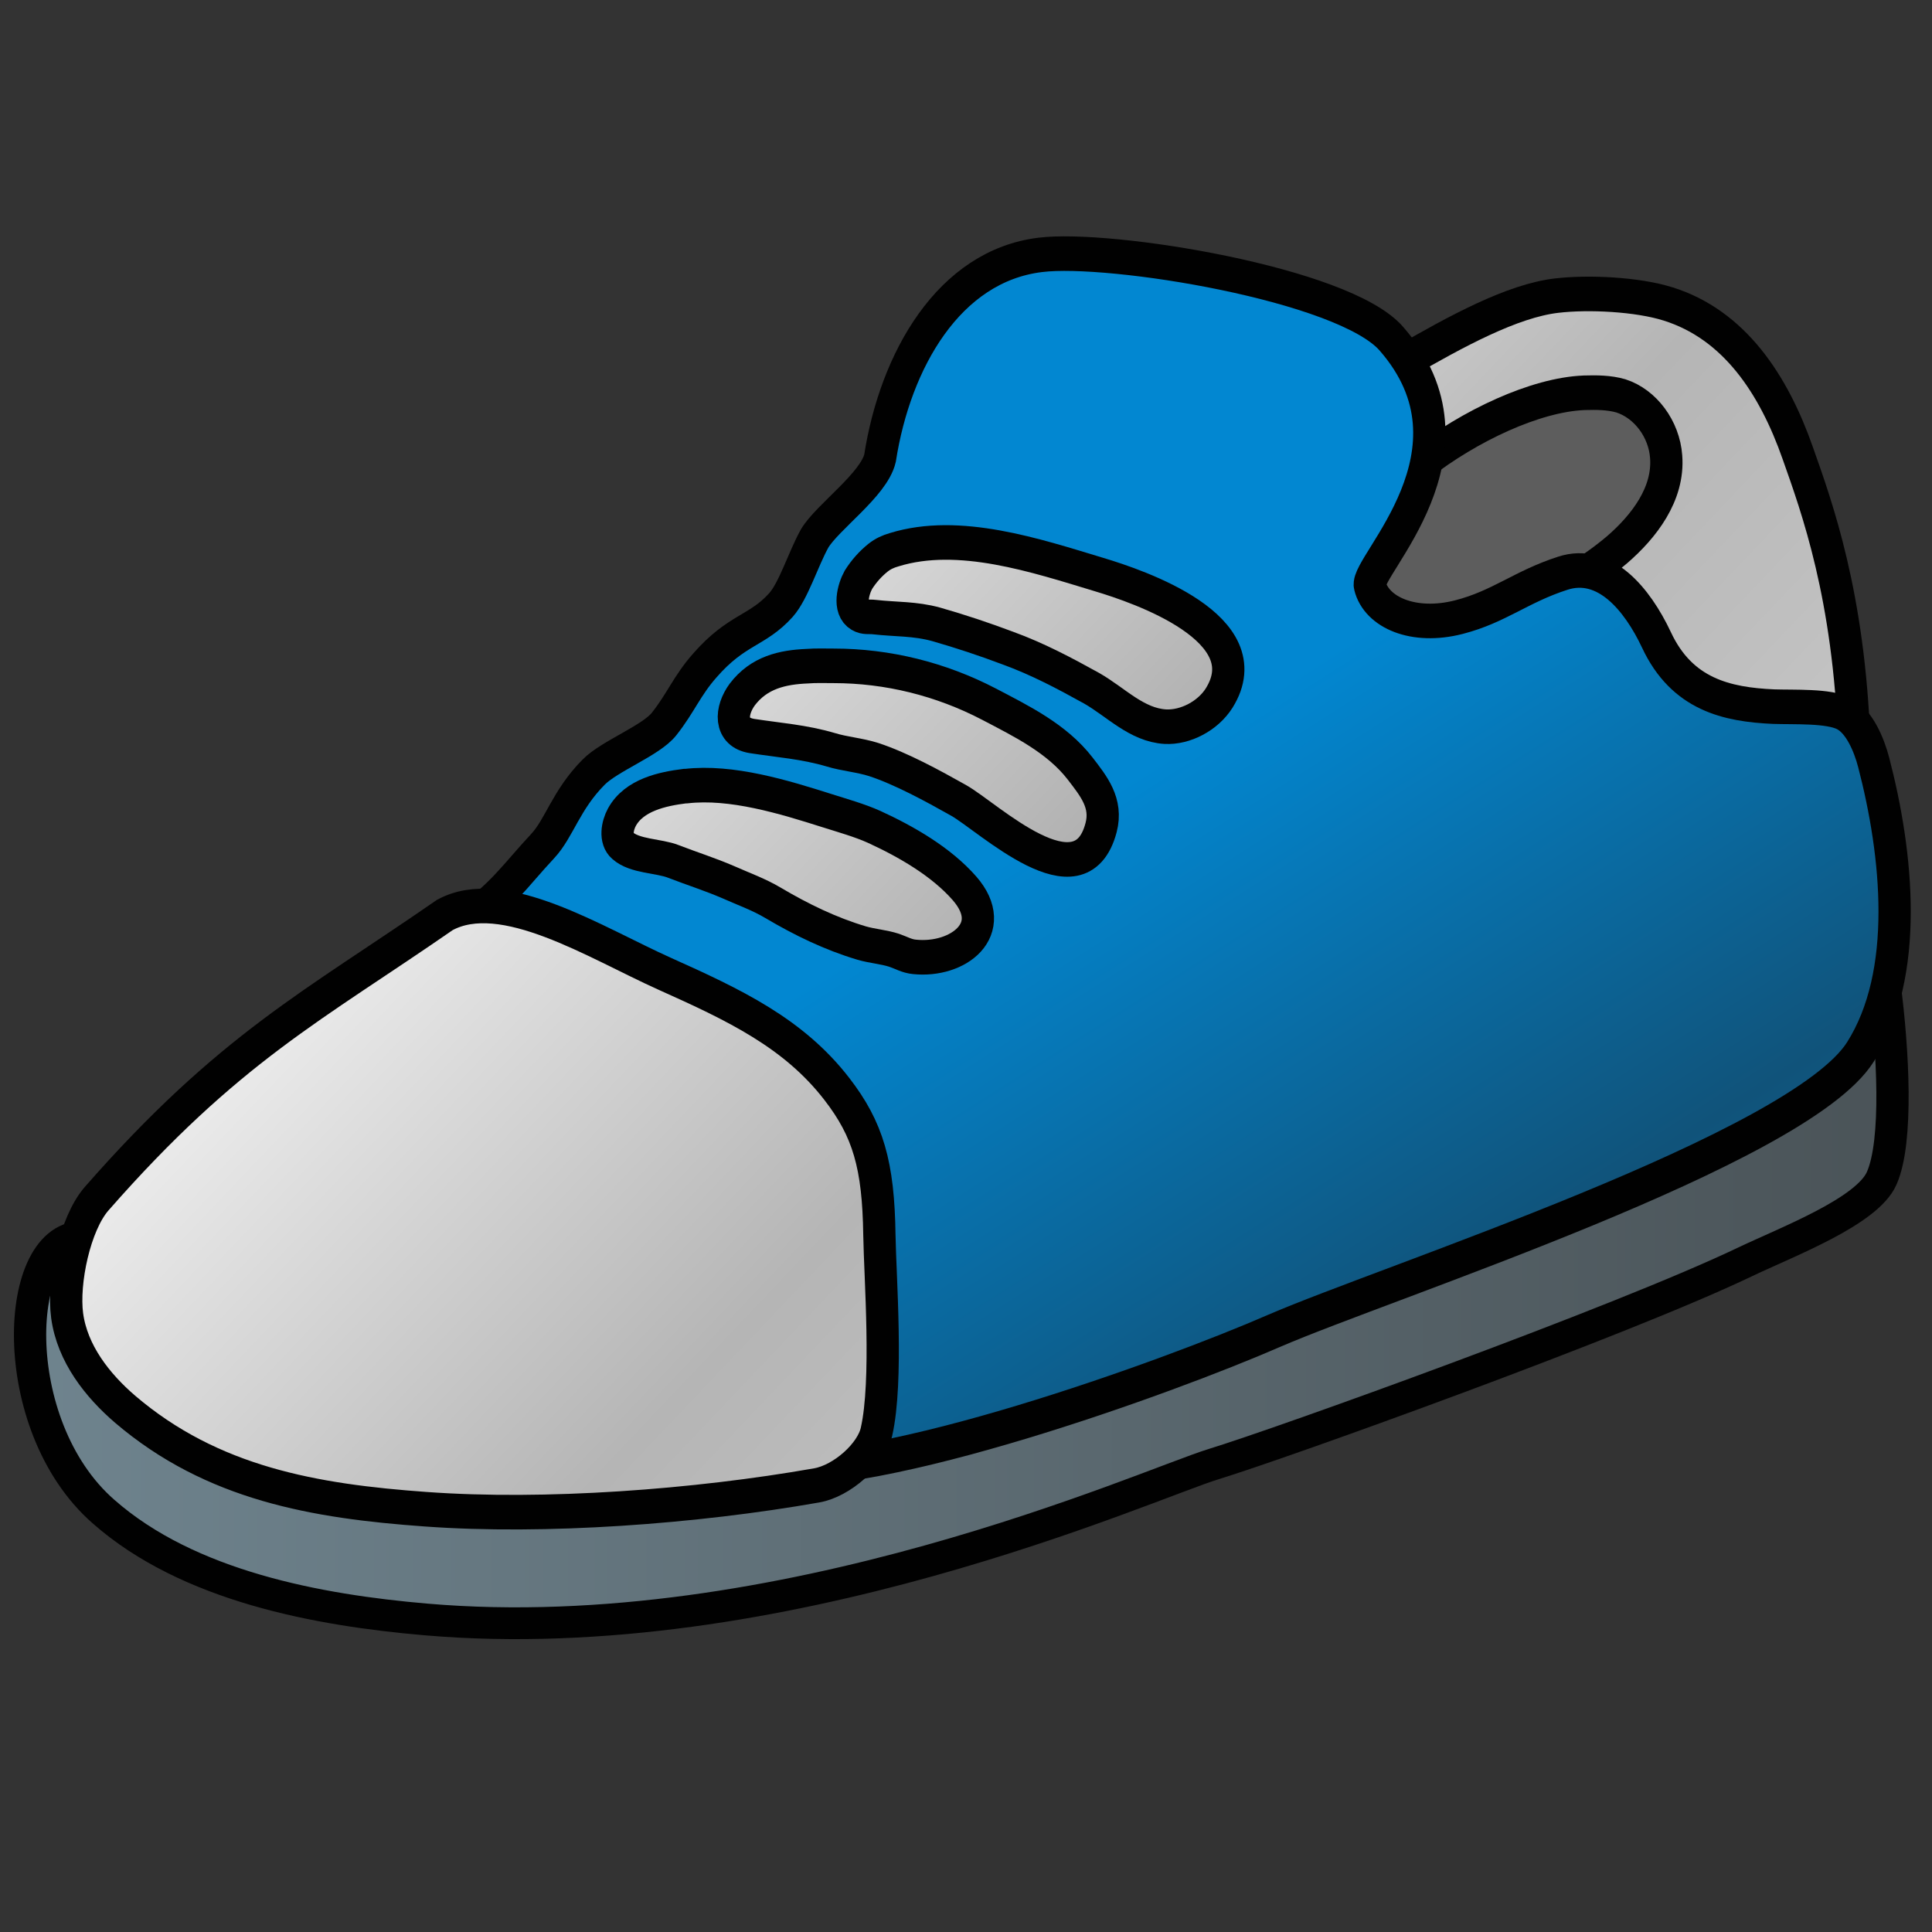 <?xml version="1.0" encoding="UTF-8" standalone="yes"?>
<svg version="1.1" width="64" height="64" color-interpolation="linearRGB"
     xmlns:svg="http://www.w3.org/2000/svg" xmlns="http://www.w3.org/2000/svg">
 <rect width="100%" height="100%" fill="#333333" stroke="none"/>
 <g>
  <linearGradient id="gradient0" gradientUnits="userSpaceOnUse" x1="30.91" y1="167.76" x2="-58.86" y2="76.52">
   <stop offset="0.389" stop-color="#ededed"/>
   <stop offset="0.735" stop-color="#b5b5b5"/>
   <stop offset="0.86" stop-color="#e9e9e9"/>
  </linearGradient>
  <path style="fill:url(#gradient0)"
        d="M38.9 17.78C41.39 17.11 45.57 13.92 48.3 13.62C49.29 13.51 50.81 13.58 51.76 13.86C53.81 14.46 55.03 16.18 55.78 18.18C56.37 19.74 57.37 22.29 57.53 26.57C57.54 26.87 57.71 27.39 57.48 27.59C57.29 27.74 57.03 27.75 56.79 27.75C55.68 27.74 53.81 27.56 52.7 27.55C52.07 27.55 51.38 27.52 50.91 27.1C50.38 26.6 50.37 25.77 50.4 25.03C49.54 23.79 47.8 23.67 46.3 23.56C44.8 23.46 43.02 23.04 42.51 21.63C42.34 21.17 42.35 20.67 42.35 20.18C42.36 18.56 38.89 19.4 38.9 17.78V17.78V17.78z"
        transform="matrix(1.069,0,0,1.145,-0.074,-5.801)"
  />
  <path style="fill:none; stroke:#010101; stroke-width:1"
        d="M38.9 17.78C41.39 17.11 45.57 13.92 48.3 13.62C49.29 13.51 50.81 13.58 51.76 13.86C53.81 14.46 55.03 16.18 55.78 18.18C56.37 19.74 57.37 22.29 57.53 26.57C57.54 26.87 57.71 27.39 57.48 27.59C57.29 27.74 57.03 27.75 56.79 27.75C55.68 27.74 53.81 27.56 52.7 27.55C52.07 27.55 51.38 27.52 50.91 27.1C50.38 26.6 50.37 25.77 50.4 25.03C49.54 23.79 47.8 23.67 46.3 23.56C44.8 23.46 43.02 23.04 42.51 21.63C42.34 21.17 42.35 20.67 42.35 20.18C42.36 18.56 38.89 19.4 38.9 17.78V17.78V17.78z"
        transform="matrix(1.069,0,0,1.145,-0.074,-5.801)"
  />
  <path style="fill:#5d5d5d"
        d="M49.16 16.43C49.54 16.42 49.93 16.42 50.3 16.52C51.06 16.75 51.64 17.48 51.7 18.28C51.79 19.36 51.01 20.3 50.18 20.97C48.53 22.27 46.5 23 44.43 23.27C43.89 23.34 43 24 42 21.91C41 20 46.15 16.54 49.16 16.43z"
        transform="matrix(1.069,0,0,1.145,-0.074,-5.801)"
  />
  <path style="fill:none; stroke:#010101; stroke-width:1"
        d="M49.16 16.43C49.54 16.42 49.93 16.42 50.3 16.52C51.06 16.75 51.64 17.48 51.7 18.28C51.79 19.36 51.01 20.3 50.18 20.97C48.53 22.27 46.5 23 44.43 23.27C43.89 23.34 43 24 42 21.91C41 20 46.15 16.54 49.16 16.43z"
        transform="matrix(1.069,0,0,1.145,-0.074,-5.801)"
  />
  <linearGradient id="gradient1" gradientUnits="userSpaceOnUse" x1="-64" y1="-64" x2="64" y2="-64">
   <stop offset="0.389" stop-color="#78909c"/>
   <stop offset="1" stop-color="#474f53"/>
  </linearGradient>
  <path style="fill:url(#gradient1)"
        d="M2.7 41.64C0.48 41.48 0.2 47.55 3.28 50.28C5.91 52.63 9.94 53.38 13.26 53.67C24.31 54.64 35.62 49.42 37.69 48.78C39.78 48.13 50.28 44.3 54.13 42.43C55.45 41.79 57.93 40.84 58.38 39.79C58.89 38.62 58.73 35.75 58.47 33.72C58.41 33.2 58.28 32.65 57.9 32.28C57.29 31.68 56.16 32.3 55.33 32.51C52.11 33.3 50.14 34.46 47.08 35.75C45.49 36.42 43.85 36.98 42.22 37.53C34.37 40.19 26.39 42.88 18.12 43.32C12.76 43.61 8.02 42.31 2.7 41.64V41.64V41.64z"
        transform="matrix(1.069,0,0,1.053,-0.074,-2.869)"
  />
  <path style="fill:none; stroke:#010101; stroke-width:1"
        d="M2.7 41.64C0.48 41.48 0.2 47.55 3.28 50.28C5.91 52.63 9.94 53.38 13.26 53.67C24.31 54.64 35.62 49.42 37.69 48.78C39.78 48.13 50.28 44.3 54.13 42.43C55.45 41.79 57.93 40.84 58.38 39.79C58.89 38.62 58.73 35.75 58.47 33.72C58.41 33.2 58.28 32.65 57.9 32.28C57.29 31.68 56.16 32.3 55.33 32.51C52.11 33.3 50.14 34.46 47.08 35.75C45.49 36.42 43.85 36.98 42.22 37.53C34.37 40.19 26.39 42.88 18.12 43.32C12.76 43.61 8.02 42.31 2.7 41.64V41.64V41.64z"
        transform="matrix(1.069,0,0,1.053,-0.074,-2.869)"
  />
  <linearGradient id="gradient2" gradientUnits="userSpaceOnUse" x1="-1.47" y1="163.57" x2="-66.87" y2="53.53">
   <stop offset="0.476" stop-color="#0287d1"/>
   <stop offset="0.629" stop-color="#10537a"/>
   <stop offset="0.767" stop-color="#0287d1"/>
  </linearGradient>
  <path style="fill:url(#gradient2)"
        d="M27.34 18.32C27.81 15.5 29.47 12.76 32.31 12.44C34.46 12.19 41.7 13.28 43.18 14.86C46.24 18.12 42.37 21.45 42.52 22.01C42.72 22.78 43.87 23.26 45.28 22.92C46.53 22.62 47.2 22.04 48.5 21.65C49.79 21.26 50.8 22.39 51.4 23.58C52.19 25.16 53.58 25.45 55.03 25.51C55.67 25.53 56.73 25.48 57.21 25.71C57.69 25.94 57.99 26.62 58.13 27.12C58.87 29.77 59.26 33.23 57.72 35.5C55.82 38.31 43.06 42.15 39.55 43.57C36.21 44.93 27.32 47.92 23.74 47.54C23.47 47.51 23.19 47.46 23.01 47.27C22.77 47.02 22.8 46.63 22.83 46.29C23.06 43.94 16.79 34.12 15.01 33.29C14.63 33.12 14.22 32.82 14.24 32.41C14.25 32.16 14.2 31.91 14.41 31.78C15.6 31.04 16.01 30.42 16.89 29.54C17.4 29.03 17.61 28.21 18.46 27.41C18.95 26.94 20.25 26.49 20.65 26.01C21.16 25.41 21.36 24.9 21.91 24.32C22.9 23.26 23.54 23.33 24.27 22.57C24.66 22.16 24.95 21.26 25.31 20.65C25.7 20.03 27.15 19.09 27.34 18.32V18.32V18.32z"
        transform="matrix(1.069,0,0,1.145,-0.074,-5.801)"
  />
  <path style="fill:none; stroke:#010101; stroke-width:1"
        d="M27.34 18.32C27.81 15.5 29.47 12.76 32.31 12.44C34.46 12.19 41.7 13.28 43.18 14.86C46.24 18.12 42.37 21.45 42.52 22.01C42.72 22.78 43.87 23.26 45.28 22.92C46.53 22.62 47.2 22.04 48.5 21.65C49.79 21.26 50.8 22.39 51.4 23.58C52.19 25.16 53.58 25.45 55.03 25.51C55.67 25.53 56.73 25.48 57.21 25.71C57.69 25.94 57.99 26.62 58.13 27.12C58.87 29.77 59.26 33.23 57.72 35.5C55.82 38.31 43.06 42.15 39.55 43.57C36.21 44.93 27.32 47.92 23.74 47.54C23.47 47.51 23.19 47.46 23.01 47.27C22.77 47.02 22.8 46.63 22.83 46.29C23.06 43.94 16.79 34.12 15.01 33.29C14.63 33.12 14.22 32.82 14.24 32.41C14.25 32.16 14.2 31.91 14.41 31.78C15.6 31.04 16.01 30.42 16.89 29.54C17.4 29.03 17.61 28.21 18.46 27.41C18.95 26.94 20.25 26.49 20.65 26.01C21.16 25.41 21.36 24.9 21.91 24.32C22.9 23.26 23.54 23.33 24.27 22.57C24.66 22.16 24.95 21.26 25.31 20.65C25.7 20.03 27.15 19.09 27.34 18.32V18.32V18.32z"
        transform="matrix(1.069,0,0,1.145,-0.074,-5.801)"
  />
  <linearGradient id="gradient3" gradientUnits="userSpaceOnUse" x1="30.91" y1="167.76" x2="-58.86" y2="76.52">
   <stop offset="0.389" stop-color="#ededed"/>
   <stop offset="0.735" stop-color="#b5b5b5"/>
   <stop offset="0.86" stop-color="#e9e9e9"/>
  </linearGradient>
  <path style="fill:url(#gradient3)"
        d="M13.85 31.54C9.8 34.16 7.16 35.38 3.06 39.75C2.39 40.47 2.01 42.15 2.15 43.13C2.31 44.23 3.09 45.15 3.95 45.84C6.65 47.99 9.82 48.5 13.26 48.73C16.95 48.98 21.61 48.66 25.38 48.04C26.16 47.91 27.07 47.16 27.23 46.49C27.59 45.01 27.34 42.01 27.32 40.8C27.29 38.77 26.97 37.74 26 36.57C24.66 34.95 22.82 34.14 20.67 33.24C18.52 32.34 15.65 30.62 13.85 31.54V31.54V31.54z"
        transform="matrix(1.069,0,0,1.145,-0.074,-5.801)"
  />
  <path style="fill:none; stroke:#010101; stroke-width:1"
        d="M13.85 31.54C9.8 34.16 7.16 35.38 3.06 39.75C2.39 40.47 2.01 42.15 2.15 43.13C2.31 44.23 3.09 45.15 3.95 45.84C6.65 47.99 9.82 48.5 13.26 48.73C16.95 48.98 21.61 48.66 25.38 48.04C26.16 47.91 27.07 47.16 27.23 46.49C27.59 45.01 27.34 42.01 27.32 40.8C27.29 38.77 26.97 37.74 26 36.57C24.66 34.95 22.82 34.14 20.67 33.24C18.52 32.34 15.65 30.62 13.85 31.54V31.54V31.54z"
        transform="matrix(1.069,0,0,1.145,-0.074,-5.801)"
  />
  <linearGradient id="gradient4" gradientUnits="userSpaceOnUse" x1="32.71" y1="-103.76" x2="122.74" y2="-12.77">
   <stop offset="0.58" stop-color="#ffffff"/>
   <stop offset="0.826" stop-color="#8a8a8a"/>
  </linearGradient>
  <path style="fill:url(#gradient4)"
        d="M26.67 21.84C26.84 21.59 27.04 21.38 27.28 21.2C27.43 21.09 27.59 21.02 27.78 20.97C29.79 20.39 32.18 21.14 34.13 21.69C35.38 22.04 39.19 23.25 37.85 25.26C37.5 25.78 36.8 26.12 36.18 26.09C35.29 26.04 34.65 25.38 33.9 24.98C33.05 24.54 32.22 24.13 31.31 23.82C30.57 23.56 29.83 23.33 29.08 23.13C28.42 22.96 27.84 22.99 27.17 22.92C27 22.9 26.86 22.94 26.7 22.85C26.35 22.66 26.51 22.11 26.67 21.84V21.84V21.84z"
        transform="matrix(1.069,0,0,1.145,-0.074,-5.801)"
  />
  <path style="fill:none; stroke:#010101; stroke-width:1"
        d="M26.67 21.84C26.84 21.59 27.04 21.38 27.28 21.2C27.43 21.09 27.59 21.02 27.78 20.97C29.79 20.39 32.18 21.14 34.13 21.69C35.38 22.04 39.19 23.25 37.85 25.26C37.5 25.78 36.8 26.12 36.18 26.09C35.29 26.04 34.65 25.38 33.9 24.98C33.05 24.54 32.22 24.13 31.31 23.82C30.57 23.56 29.83 23.33 29.08 23.13C28.42 22.96 27.84 22.99 27.17 22.92C27 22.9 26.86 22.94 26.7 22.85C26.35 22.66 26.51 22.11 26.67 21.84V21.84V21.84z"
        transform="matrix(1.069,0,0,1.145,-0.074,-5.801)"
  />
  <linearGradient id="gradient5" gradientUnits="userSpaceOnUse" x1="32.71" y1="-103.76" x2="122.74" y2="-12.77">
   <stop offset="0.58" stop-color="#ffffff"/>
   <stop offset="0.826" stop-color="#8a8a8a"/>
  </linearGradient>
  <path style="fill:url(#gradient5)"
        d="M23.07 25.16C23.59 24.52 24.32 24.37 25.08 24.34C25.35 24.32 25.63 24.33 25.9 24.33C27.57 24.33 29.22 24.71 30.72 25.44C31.72 25.93 32.82 26.43 33.54 27.3C33.96 27.81 34.39 28.3 34.19 29.01C33.55 31.28 30.69 28.7 29.77 28.22C28.97 27.8 27.99 27.3 27.14 27.04C26.7 26.91 26.24 26.88 25.82 26.76C24.99 26.53 24.2 26.48 23.37 26.36C22.65 26.25 22.71 25.62 23.07 25.16V25.16V25.16z"
        transform="matrix(1.069,0,0,1.145,-0.074,-5.801)"
  />
  <path style="fill:none; stroke:#010101; stroke-width:1"
        d="M23.07 25.16C23.59 24.52 24.32 24.37 25.08 24.34C25.35 24.32 25.63 24.33 25.9 24.33C27.57 24.33 29.22 24.71 30.72 25.44C31.72 25.93 32.82 26.43 33.54 27.3C33.96 27.81 34.39 28.3 34.19 29.01C33.55 31.28 30.69 28.7 29.77 28.22C28.97 27.8 27.99 27.3 27.14 27.04C26.7 26.91 26.24 26.88 25.82 26.76C24.99 26.53 24.2 26.48 23.37 26.36C22.65 26.25 22.71 25.62 23.07 25.16V25.16V25.16z"
        transform="matrix(1.069,0,0,1.145,-0.074,-5.801)"
  />
  <linearGradient id="gradient6" gradientUnits="userSpaceOnUse" x1="32.71" y1="-103.76" x2="122.74" y2="-12.77">
   <stop offset="0.58" stop-color="#ffffff"/>
   <stop offset="0.826" stop-color="#8a8a8a"/>
  </linearGradient>
  <path style="fill:url(#gradient6)"
        d="M19.34 28.71C19.72 28.06 20.61 27.89 21.29 27.81C21.3 27.81 21.31 27.81 21.33 27.81C22.74 27.66 24.35 28.12 25.7 28.52C26.17 28.66 26.71 28.8 27.16 28.99C28.14 29.41 29.23 29.99 29.96 30.77C31.06 31.95 29.76 32.88 28.41 32.75C28.17 32.73 28 32.63 27.78 32.56C27.45 32.46 27.1 32.44 26.77 32.35C25.8 32.08 24.9 31.67 24.03 31.19C23.58 30.94 23.12 30.79 22.64 30.59C22.07 30.36 21.52 30.2 20.94 29.99C20.48 29.82 19.74 29.85 19.36 29.53C19.12 29.34 19.2 28.95 19.34 28.71V28.71V28.71z"
        transform="matrix(1.069,0,0,1.145,-0.074,-5.801)"
  />
  <path style="fill:none; stroke:#010101; stroke-width:1"
        d="M19.34 28.71C19.72 28.06 20.61 27.89 21.29 27.81C21.3 27.81 21.31 27.81 21.33 27.81C22.74 27.66 24.35 28.12 25.7 28.52C26.17 28.66 26.71 28.8 27.16 28.99C28.14 29.41 29.23 29.99 29.96 30.77C31.06 31.95 29.76 32.88 28.41 32.75C28.17 32.73 28 32.63 27.78 32.56C27.45 32.46 27.1 32.44 26.77 32.35C25.8 32.08 24.9 31.67 24.03 31.19C23.58 30.94 23.12 30.79 22.64 30.59C22.07 30.36 21.52 30.2 20.94 29.99C20.48 29.82 19.74 29.85 19.36 29.53C19.12 29.34 19.2 28.95 19.34 28.71V28.71V28.71z"
        transform="matrix(1.069,0,0,1.145,-0.074,-5.801)"
  />
 </g>
</svg>
